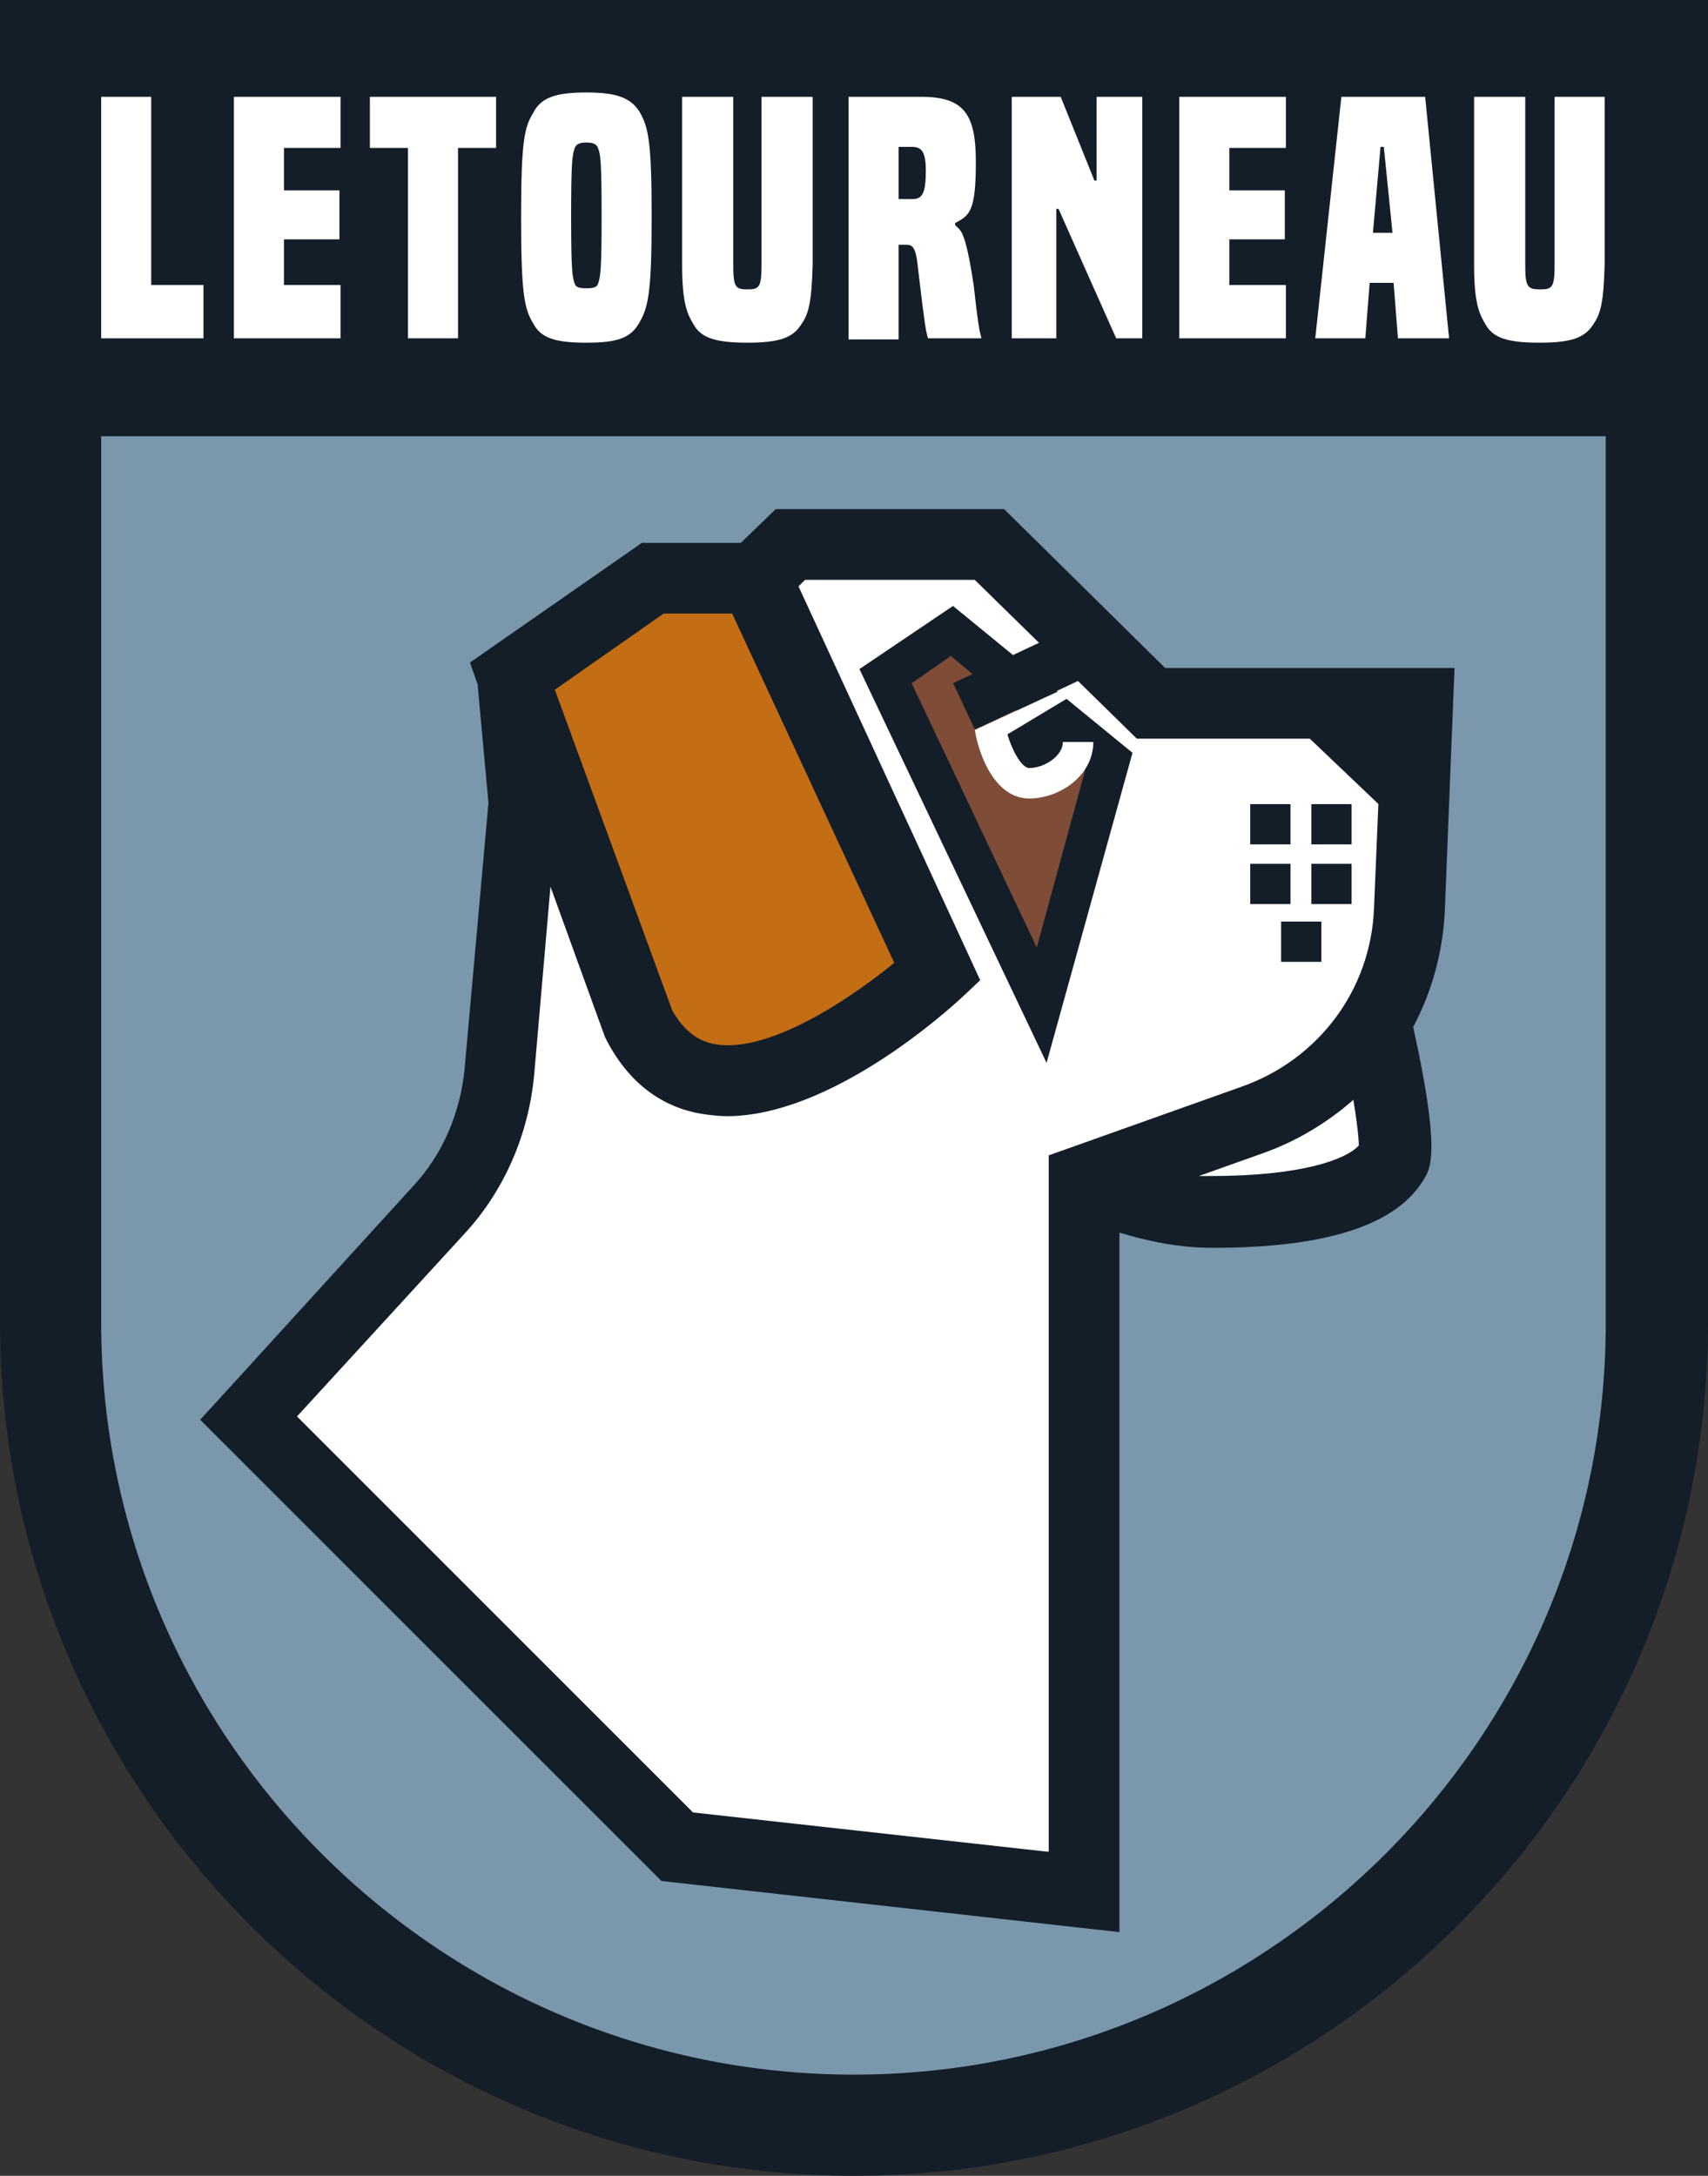 <?xml version="1.0" encoding="utf-8"?>
<!-- Generator: Adobe Illustrator 26.3.1, SVG Export Plug-In . SVG Version: 6.00 Build 0)  -->
<svg version="1.1" id="Layer_1" xmlns="http://www.w3.org/2000/svg" xmlns:xlink="http://www.w3.org/1999/xlink" x="0px" y="0px"
	 viewBox="0 0 157 200" style="enable-background:new 0 0 157 200;" xml:space="preserve">
<rect x="0" y="0" width="157" height="200" fill="#333333" stroke="none"/>
<style type="text/css">
	.st0{fill:#7A97AB;}
	.st1{fill:#FFFFFF;}
	.st2{fill:#131E29;}
	.st3{fill:#7E4C37;}
	.st4{fill:#C36D15;}
	.st5{fill:#8D634B;}
	.st6{fill:none;stroke:#FFFFFF;stroke-width:2;stroke-miterlimit:10;}
</style>
<path class="st0" d="M78.5,195.3c-40.8,0-73.8-33-73.8-73.8V4.7h147.7v116.9C152.3,162.3,119.3,195.3,78.5,195.3z"/>
<polygon class="st1" points="23.9,129.2 43.4,106.9 48.1,86.5 48.1,62.2 58.5,54.2 66.7,54.2 72.7,50 90.9,50 105.8,64.6 
	130.3,64.6 129.4,83.6 126.3,93.8 128.2,102 128.2,108.5 121.6,110.4 106.8,110.9 100.2,109.1 99.5,173.9 62.2,169.7 "/>
<rect x="120.5" y="73.8" transform="matrix(-1 -4.451252e-11 4.451252e-11 -1 244.739 151.415)" class="st2" width="3.7" height="3.7"/>
<rect x="120.5" y="79.3" transform="matrix(-1 -4.451252e-11 4.451252e-11 -1 244.739 162.402)" class="st2" width="3.7" height="3.7"/>
<rect x="114.9" y="73.8" transform="matrix(-1 -4.451252e-11 4.451252e-11 -1 233.522 151.415)" class="st2" width="3.7" height="3.7"/>
<rect x="114.9" y="79.3" transform="matrix(-1 -4.451252e-11 4.451252e-11 -1 233.522 162.402)" class="st2" width="3.7" height="3.7"/>
<rect x="117.8" y="84.6" transform="matrix(-1 -4.451252e-11 4.451252e-11 -1 239.261 173.011)" class="st2" width="3.7" height="3.7"/>
<polygon class="st3" points="87.5,58 102,69.9 95.8,92.4 81.4,62.2 "/>
<path class="st4" d="M47.1,62.2l12.9-9h9.4l16.8,36.2c0,0-20.1,18.8-27.4,4.8L47.1,62.2z"/>
<line class="st5" x1="97.1" y1="66.9" x2="92.4" y2="69.9"/>
<g>
	<path class="st2" d="M79,61.5l17.2,36.2l7.9-28.5L87.6,55.7L79,61.5z M95.3,87.1L83.8,62.8l3.6-2.5l12.4,10.3L95.3,87.1z"/>
	<path class="st2" d="M133.7,61.4h-26.6L92.3,46.8H71.3l-3.2,3.1H59l-15.8,11l0.7,2l1,10.9l-2.2,24.5c-0.4,4-2,7.8-4.7,10.7
		l-16.4,18l-3.2,3.5l42.4,42.4l42.1,4.7v-64.3c2.3,0.7,5.3,1.4,8.5,1.4c0,0,0,0,0.1,0c10.7,0,17.1-2.2,19.5-6.5
		c0.5-0.9,1.4-2.5-1.1-13.8c1.7-3.2,2.7-6.8,2.9-10.5L133.7,61.4z M61,56.4h6.3l14.9,32.1c-3.9,3.2-11.4,8.3-16.4,7.5
		c-1.1-0.2-2.6-0.7-4-3.1L51,63.4L61,56.4z M96.2,170.2l-32.5-3.6l-36.4-36.4l15.4-16.8c3.7-4,5.9-9.2,6.4-14.6l1.5-17.3l5,13.8
		l0.2,0.4c2,3.8,5,6.1,8.8,6.7c0.7,0.1,1.5,0.2,2.2,0.2c9.6,0,20.3-9.7,21.6-10.9l1.7-1.6L73.4,53.9l0.6-0.6h15.6l14.9,14.6h15.9
		l6.3,6l-0.4,9.6c-0.3,7.5-5.1,13.9-12.2,16.4l-17.7,6.3V170.2z M111.3,108.1C111.3,108.1,111.3,108.1,111.3,108.1
		c-0.4,0-0.7,0-1.1,0l5.9-2.1c3.1-1.1,5.9-2.8,8.3-4.9c0.3,1.8,0.5,3.4,0.5,4.2C123.7,106.6,119.6,108.1,111.3,108.1z"/>
</g>
<path class="st2" d="M0,0v121.5C0,164.8,35.2,200,78.5,200s78.5-35.2,78.5-78.5V0H0z M78.5,190.7c-38.1,0-69.2-31-69.2-69.1V40.1
	h138.3v81.4C147.7,159.6,116.6,190.7,78.5,190.7z"/>
<g>
	<path class="st1" d="M9.3,31.1V8.9h4.6v17.3h4.8v4.9H9.3z"/>
	<path class="st1" d="M21.5,31.1V8.9h9.8v4.7h-5.2v3.9h5.1V22h-5.1v4.2h5.2v4.9H21.5z"/>
	<path class="st1" d="M37.5,31.1V13.6h-3.5V8.9h11.6v4.7h-3.5v17.5H37.5z"/>
	<path class="st1" d="M53.9,31.5c-2.8,0-4.2-0.4-4.9-1.8c-0.8-1.3-1.1-2.7-1.1-9.7s0.3-8.3,1.1-9.6C49.7,9,51,8.5,53.9,8.5
		c2.8,0,4.1,0.5,4.9,1.8c0.8,1.4,1.1,2.7,1.1,9.6s-0.3,8.3-1.1,9.7C58,31.1,56.7,31.5,53.9,31.5z M55.3,19.9c0-4.9-0.1-5.7-0.3-6.2
		c-0.1-0.4-0.4-0.6-1.1-0.6c-0.7,0-1,0.2-1.1,0.6c-0.2,0.6-0.3,1.3-0.3,6.2c0,4.8,0.1,5.5,0.3,6.1c0.1,0.4,0.4,0.5,1.1,0.5
		c0.7,0,1-0.1,1.1-0.5C55.2,25.4,55.3,24.6,55.3,19.9z"/>
	<path class="st1" d="M70.1,8.9h4.6v15.4c-0.1,3.7-0.4,4.6-1.1,5.6c-0.8,1.2-2.1,1.6-4.9,1.6c-2.8,0-4.2-0.4-4.9-1.6
		c-0.6-1-1.1-1.9-1.1-5.6V8.9h4.7v15.4c0,2.1,0.2,2.3,1.3,2.3c1.1,0,1.3-0.2,1.3-2.3V8.9z"/>
	<path class="st1" d="M85.3,31.1c-0.2-0.7-0.3-1.2-0.9-6.3c-0.2-2.1-0.5-2.3-1.1-2.3h-0.7v8.7H78V8.9h6.7c4,0,5,1.7,5,6
		c0,4.6-0.6,4.9-1.9,5.6v0.2c0.2,0.2,0.5,0.4,0.7,0.9c0.3,0.7,0.6,2,1,4.6c0.4,3.6,0.5,4.1,0.7,4.8v0.1H85.3z M83.9,18.3
		c0.9,0,1.2-0.6,1.2-2.6c0-1.8-0.4-2.2-1.3-2.2h-1.2v4.8H83.9z"/>
	<path class="st1" d="M102.6,31.1l-5.3-11.9h-0.2v11.9H93V8.9h4.5l3.1,7.7h0.2V8.9h4.2v22.2H102.6z"/>
	<path class="st1" d="M108.4,31.1V8.9h9.8v4.7H113v3.9h5.1V22H113v4.2h5.2v4.9H108.4z"/>
	<path class="st1" d="M128.5,31.1l-0.4-5.1h-2.2l-0.4,5.1h-4.6l2.4-22.2h7.7l2.2,22.2H128.5z M127.2,13.5h-0.3l-0.7,7.9h1.8
		L127.2,13.5z"/>
	<path class="st1" d="M142.9,8.9h4.6v15.4c-0.1,3.7-0.4,4.6-1.1,5.6c-0.8,1.2-2.1,1.6-4.9,1.6c-2.8,0-4.2-0.4-4.9-1.6
		c-0.6-1-1.1-1.9-1.1-5.6V8.9h4.7v15.4c0,2.1,0.2,2.3,1.4,2.3c1.1,0,1.3-0.2,1.3-2.3V8.9z"/>
</g>
<path class="st6" d="M90.8,69.8"/>
<path class="st6" d="M86.8,65.9"/>
<path class="st2" d="M92.6,67.5c0.4,1.4,1.3,3.1,2,3.1c1.4,0,3.1-1.1,3.1-2.4h0.2l-1.8-2.8L92.6,67.5z"/>
<rect x="88.1" y="60.2" transform="matrix(0.905 -0.425 0.425 0.905 -17.704 45.757)" class="st2" width="11.3" height="4.7"/>
<path class="st1" d="M97.7,68.2c0,1.3-1.7,2.4-3.1,2.4c-0.7,0-1.6-1.7-2-3.1l5.5-3.3l-0.5-0.8l-8,3.7l0-0.1c0.2,1.7,1.6,6.4,5,6.4
	c2.8,0,5.9-2.1,5.9-5.2H97.7z"/>
</svg>

